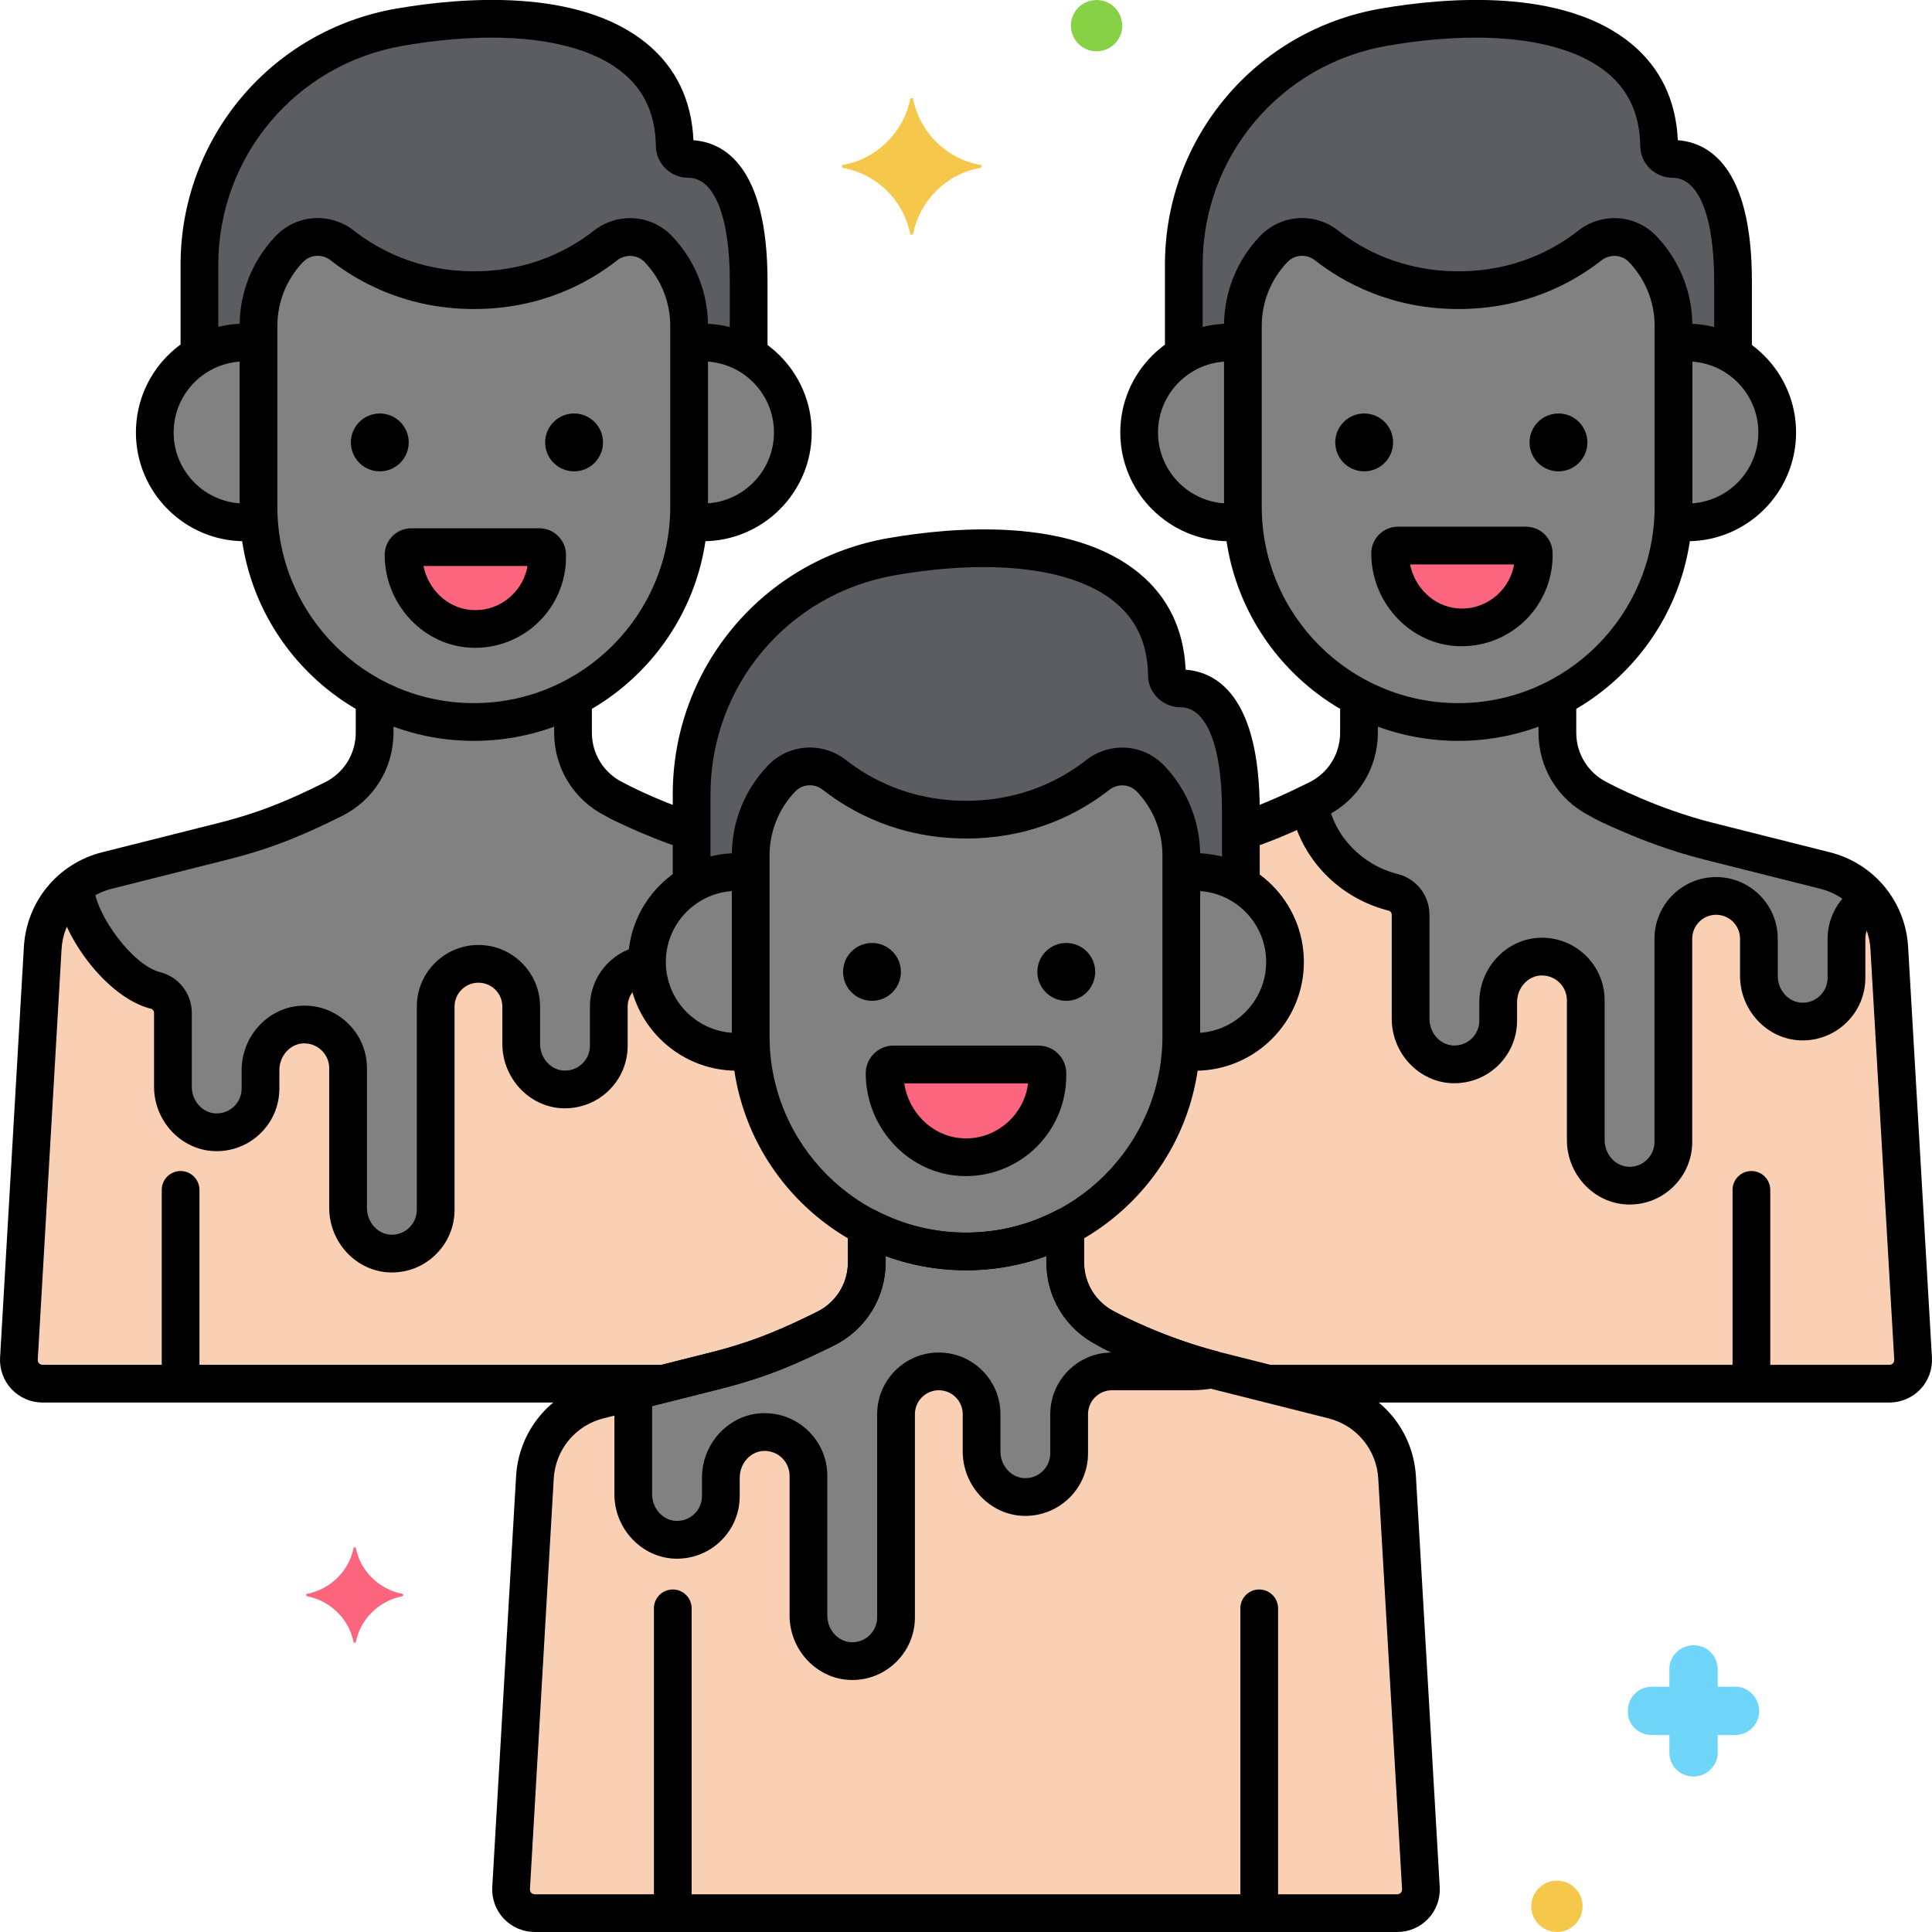 <svg enable-background="new 0 0 256 256" height="512" viewBox="0 0 256 256" width="512" xmlns="http://www.w3.org/2000/svg"><g id="Layer_49"><g><g><path d="m185.123 195.802c-.274-4.92-3.715-9.089-8.493-10.292l-15.447-3.888c-8.187-2.061-14.626-5.592-14.542-5.55-3.366-1.66-5.497-5.087-5.497-8.84v-4.643c-3.94 2.063-8.41 3.237-13.144 3.237-4.734 0-9.204-1.175-13.144-3.237v4.643c0 3.753-2.131 7.18-5.497 8.84-4.548 2.243-8.518 4.034-14.542 5.55l-15.447 3.888c-4.778 1.203-8.219 5.373-8.493 10.292l-3.154 54.394c-.1 1.794 1.328 3.304 3.125 3.304h114.304c1.797 0 3.225-1.51 3.125-3.304z" fill="#f9d0b4"/></g><g><g><path d="m250.341 125.644c-.274-4.92-3.715-9.089-8.493-10.292l-15.447-3.888c-8.187-2.061-14.626-5.592-14.542-5.551-3.366-1.66-5.497-5.087-5.497-8.84v-4.643c-3.94 2.063-8.41 3.237-13.144 3.237-4.734 0-9.204-1.175-13.144-3.237v4.643c0 3.753-2.131 7.18-5.497 8.84-3.347 1.65-6.387 3.055-10.156 4.286v7.02c3.499 2.075 5.853 5.879 5.853 10.242 0 6.579-5.333 11.912-11.912 11.912-.649 0-1.282-.066-1.903-.166v-.001c-.681 10.151-6.729 18.887-15.316 23.381h.001v4.643c0 3.753 2.131 7.18 5.497 8.84-.084-.041 6.355 3.49 14.542 5.55l6.836 1.72h82.351c1.797 0 3.225-1.51 3.125-3.304z" fill="#f9d0b4"/></g></g><g><g><path d="m94.817 181.622c6.024-1.516 9.994-3.308 14.542-5.55 3.366-1.66 5.497-5.087 5.497-8.84v-4.643h.001c-8.587-4.494-14.635-13.23-15.316-23.381-.621.1-1.253.166-1.903.166-6.579 0-11.912-5.333-11.912-11.912 0-4.39 2.381-8.215 5.916-10.281v-6.978c-6.017-1.983-10.287-4.324-10.219-4.291-3.366-1.66-5.497-5.087-5.497-8.84v-4.643c-3.94 2.063-8.41 3.237-13.144 3.237-4.734 0-9.204-1.175-13.144-3.237v4.643c0 3.753-2.131 7.18-5.497 8.84-4.548 2.242-8.518 4.034-14.542 5.55l-15.446 3.888c-4.778 1.203-8.219 5.373-8.493 10.292l-3.154 54.394c-.1 1.794 1.328 3.304 3.125 3.304h82.351z" fill="#f9d0b4"/></g></g><g><path d="m109.359 176.072c-4.548 2.242-8.518 4.034-14.542 5.55l-10.905 2.745v13.625c0 3.177 2.448 5.948 5.624 6.043 3.286.099 5.982-2.536 5.982-5.8v-2.435c0-3.177 2.448-5.948 5.625-6.043 3.286-.099 5.982 2.536 5.982 5.8v18.505c0 3.177 2.448 5.948 5.624 6.043 3.286.099 5.982-2.536 5.982-5.8v-26.919c0-3.13 2.537-5.667 5.667-5.667s5.667 2.537 5.667 5.667v4.935c0 3.177 2.448 5.948 5.624 6.043 3.286.099 5.982-2.536 5.982-5.8v-5.178c0-3.13 2.537-5.667 5.667-5.667h10.545c.911 0 1.804-.095 2.674-.263-7.883-2.078-13.995-5.424-13.914-5.383-3.366-1.66-5.497-5.087-5.497-8.84v-4.643c-3.94 2.063-8.41 3.237-13.144 3.237-4.734 0-9.204-1.175-13.144-3.237v4.643c-.002 3.751-2.133 7.179-5.499 8.839z" fill="#818182"/></g><g><path d="m91.643 117.182v-6.978c-6.017-1.983-10.287-4.324-10.219-4.291-3.366-1.66-5.497-5.087-5.497-8.84v-4.643c-3.94 2.063-8.41 3.237-13.144 3.237-4.734 0-9.204-1.175-13.144-3.237v4.643c0 3.753-2.131 7.18-5.497 8.84-4.548 2.242-8.518 4.034-14.542 5.55l-15.446 3.888c-1.566.395-2.985 1.113-4.2 2.067.046 4.582 5.691 12.572 10.655 13.824 1.357.342 2.302 1.568 2.302 2.967v9.782c0 3.177 2.448 5.948 5.624 6.043 3.286.099 5.982-2.536 5.982-5.8v-2.435c0-3.177 2.448-5.948 5.625-6.043 3.286-.099 5.982 2.536 5.982 5.8v18.505c0 3.177 2.448 5.948 5.624 6.043 3.286.099 5.982-2.536 5.982-5.8v-26.919c0-3.13 2.537-5.667 5.667-5.667s5.667 2.537 5.667 5.667v4.935c0 3.177 2.448 5.948 5.624 6.043 3.286.099 5.982-2.536 5.982-5.8v-5.178c0-2.929 2.222-5.338 5.072-5.635-.002-.096-.014-.19-.014-.287-.001-4.39 2.38-8.215 5.915-10.281z" fill="#818182"/></g><g><path d="m173.498 106.658c1.082 5.792 5.57 10.186 11.112 11.584 1.357.342 2.302 1.568 2.302 2.967v13.782c0 3.177 2.448 5.948 5.625 6.043 3.286.099 5.981-2.536 5.981-5.8v-2.435c0-3.177 2.448-5.948 5.625-6.043 3.286-.099 5.982 2.536 5.982 5.8v18.505c0 3.177 2.448 5.948 5.624 6.043 3.286.099 5.982-2.536 5.982-5.8v-26.919c0-3.13 2.537-5.667 5.667-5.667s5.667 2.537 5.667 5.667v4.935c0 3.177 2.448 5.948 5.624 6.043 3.286.099 5.982-2.536 5.982-5.8v-5.178c0-2.26 1.326-4.206 3.24-5.115-1.501-1.889-3.602-3.299-6.062-3.918l-15.447-3.888c-8.187-2.061-14.626-5.592-14.542-5.551-3.366-1.66-5.497-5.087-5.497-8.84v-4.643c-3.94 2.063-8.41 3.237-13.144 3.237-4.734 0-9.204-1.175-13.144-3.237v4.643c0 3.753-2.131 7.18-5.497 8.84-.372.183-.739.363-1.105.54.01.069.012.136.025.205z" fill="#818182"/></g><g><path d="m112.931 222.607c-.086 0-.172-.001-.258-.004-4.438-.133-8.05-3.965-8.05-8.542v-18.505c0-.901-.356-1.743-1.003-2.371s-1.498-.948-2.403-.931c-1.765.053-3.199 1.643-3.199 3.544v2.435c0 2.265-.896 4.381-2.521 5.958-1.627 1.578-3.778 2.4-6.037 2.341-4.438-.133-8.049-3.965-8.049-8.542v-13.625c0-1.146.778-2.145 1.89-2.424l10.905-2.745c5.967-1.502 9.892-3.32 14.047-5.368 2.531-1.249 4.104-3.777 4.104-6.598v-4.643c0-.875.457-1.686 1.206-2.139.747-.453 1.679-.482 2.453-.076 3.742 1.959 7.773 2.952 11.984 2.952 4.209 0 8.242-.993 11.985-2.952.773-.406 1.704-.376 2.454.076.748.453 1.205 1.264 1.205 2.139v4.643c0 2.822 1.572 5.351 4.103 6.598.043.021.086.043.127.067.303.163 6.038 3.221 13.318 5.141 1.127.297 1.899 1.335 1.861 2.5-.039 1.166-.879 2.149-2.023 2.371-1.058.205-2.116.309-3.148.309h-10.546c-1.746 0-3.167 1.421-3.167 3.167v5.178c0 2.265-.896 4.381-2.521 5.959-1.625 1.577-3.78 2.403-6.035 2.34-4.438-.133-8.049-3.965-8.049-8.542v-4.935c0-1.746-1.421-3.167-3.167-3.167s-3.167 1.421-3.167 3.167v26.919c0 2.265-.896 4.381-2.521 5.959-1.564 1.519-3.607 2.346-5.778 2.346zm-11.607-35.354c2.171 0 4.214.827 5.777 2.344 1.626 1.578 2.521 3.694 2.521 5.959v18.505c0 1.901 1.436 3.492 3.2 3.544.899.033 1.757-.303 2.403-.931s1.003-1.47 1.003-2.371v-26.919c0-4.503 3.664-8.167 8.167-8.167s8.167 3.664 8.167 8.167v4.935c0 1.901 1.435 3.492 3.199 3.544.908.034 1.757-.303 2.403-.931s1.003-1.47 1.003-2.371v-5.178c0-4.485 3.634-8.137 8.112-8.167-.826-.385-1.417-.689-1.845-.954-4.192-2.113-6.792-6.33-6.792-11.033v-.808c-6.811 2.502-14.483 2.5-21.288 0v.807c0 4.739-2.641 8.986-6.893 11.083-4.415 2.177-8.595 4.111-15.037 5.732l-9.016 2.269v11.676c0 1.901 1.435 3.492 3.199 3.544.902.021 1.758-.303 2.404-.931s1.003-1.47 1.003-2.371v-2.435c0-4.577 3.61-8.409 8.049-8.542.089.001.175 0 .261 0zm8.034-11.181h.01z"/></g><g><path d="m51.931 168.607c-.086 0-.172-.001-.258-.004-4.438-.133-8.05-3.965-8.05-8.542v-18.505c0-.901-.356-1.743-1.003-2.371-.646-.627-1.491-.952-2.403-.931-1.765.053-3.199 1.643-3.199 3.544v2.435c0 2.265-.896 4.381-2.521 5.958-1.626 1.578-3.79 2.405-6.037 2.341-4.438-.133-8.049-3.965-8.049-8.542v-9.782c0-.258-.17-.481-.413-.542-5.98-1.509-11.975-9.914-12.505-15.48-.132-1.375.877-2.595 2.251-2.726 1.386-.131 2.595.877 2.726 2.251.344 3.6 5.097 10.184 8.751 11.106 2.467.622 4.19 2.838 4.19 5.391v9.782c0 1.901 1.435 3.492 3.199 3.544.895.023 1.758-.304 2.404-.931.646-.628 1.003-1.47 1.003-2.371v-2.435c0-4.577 3.61-8.409 8.049-8.542 2.256-.076 4.409.763 6.035 2.34 1.626 1.578 2.521 3.694 2.521 5.959v18.505c0 1.901 1.436 3.492 3.2 3.544.906.029 1.757-.303 2.403-.931s1.003-1.47 1.003-2.371v-26.919c0-4.503 3.664-8.167 8.167-8.167s8.167 3.664 8.167 8.167v4.935c0 1.901 1.435 3.492 3.199 3.544.902.03 1.757-.303 2.403-.931s1.003-1.47 1.003-2.371v-5.178c0-3.877 2.757-7.245 6.555-8.006 1.345-.27 2.671.605 2.942 1.959s-.605 2.671-1.96 2.943c-1.47.295-2.537 1.6-2.537 3.104v5.178c0 2.265-.896 4.381-2.521 5.959-1.626 1.577-3.779 2.393-6.035 2.34-4.438-.133-8.049-3.965-8.049-8.542v-4.935c0-1.746-1.421-3.167-3.167-3.167s-3.167 1.421-3.167 3.167v26.919c0 2.265-.896 4.381-2.521 5.959-1.562 1.521-3.605 2.348-5.776 2.348z"/></g><g><path d="m215.931 159.607c-.086 0-.172-.001-.258-.004-4.438-.133-8.05-3.965-8.05-8.542v-18.505c0-.901-.356-1.743-1.003-2.371-.646-.627-1.489-.946-2.403-.931-1.765.053-3.199 1.643-3.199 3.544v2.435c0 2.265-.896 4.381-2.521 5.958-1.626 1.578-3.778 2.399-6.037 2.341-4.438-.133-8.049-3.965-8.049-8.542v-13.782c0-.258-.17-.481-.413-.542-6.647-1.678-11.733-6.996-12.957-13.55-.254-1.357.641-2.663 1.998-2.917 1.357-.25 2.663.641 2.916 1.999.867 4.642 4.505 8.418 9.266 9.62 2.467.622 4.19 2.838 4.19 5.391v13.782c0 1.901 1.435 3.492 3.199 3.544.895.02 1.757-.303 2.404-.931.646-.628 1.003-1.47 1.003-2.371v-2.435c0-4.577 3.61-8.409 8.049-8.542 2.249-.065 4.409.763 6.035 2.34s2.521 3.694 2.521 5.959v18.505c0 1.901 1.436 3.492 3.2 3.544.896.035 1.757-.303 2.403-.931s1.003-1.47 1.003-2.371v-26.919c0-4.503 3.664-8.167 8.167-8.167s8.167 3.664 8.167 8.167v4.935c0 1.901 1.435 3.492 3.199 3.544.904.036 1.757-.303 2.403-.931s1.003-1.47 1.003-2.371v-5.178c0-2.938 1.594-5.663 4.16-7.11 1.203-.679 2.727-.254 3.406.949.678 1.203.253 2.727-.949 3.405-.998.563-1.617 1.619-1.617 2.755v5.178c0 2.265-.896 4.381-2.521 5.959-1.626 1.577-3.786 2.404-6.035 2.34-4.438-.133-8.049-3.965-8.049-8.542v-4.935c0-1.746-1.421-3.167-3.167-3.167s-3.167 1.421-3.167 3.167v26.919c0 2.265-.896 4.381-2.521 5.959-1.562 1.521-3.605 2.348-5.776 2.348z"/></g><g><path d="m152.455 103.171c-1.866-1.957-4.899-2.137-7.025-.467-3.362 2.639-9.18 5.901-17.398 5.901-8.237 0-14.086-3.278-17.463-5.921-2.125-1.663-5.152-1.476-7.014.476l-.01.01c-2.616 2.744-4.076 6.389-4.076 10.18v23.944c0 15.692 12.839 28.53 28.53 28.53 15.692 0 28.53-12.839 28.53-28.53v-23.944c.001-3.79-1.458-7.436-4.074-10.179z" fill="#818182"/></g><g><path d="m87.237 33.013c-1.866-1.957-4.899-2.137-7.025-.467-3.362 2.639-9.18 5.901-17.398 5.901-8.237 0-14.086-3.278-17.463-5.921-2.125-1.663-5.152-1.476-7.014.476l-.01.01c-2.616 2.744-4.076 6.389-4.076 10.18v23.944c0 15.692 12.839 28.53 28.53 28.53 15.692 0 28.53-12.839 28.53-28.53v-23.943c.002-3.791-1.458-7.436-4.074-10.18z" fill="#818182"/></g><g><path d="m217.672 33.013c-1.866-1.957-4.899-2.137-7.025-.467-3.362 2.639-9.18 5.901-17.398 5.901-8.237 0-14.086-3.278-17.463-5.921-2.125-1.663-5.152-1.476-7.014.476l-.01.01c-2.616 2.744-4.076 6.389-4.076 10.18v23.944c0 15.692 12.839 28.53 28.53 28.53 15.692 0 28.53-12.839 28.53-28.53v-23.943c.002-3.791-1.457-7.436-4.074-10.18z" fill="#818182"/></g><g><path d="m158.361 115.551c-.623 0-1.234.053-1.831.145v21.599c0 .643-.029 1.28-.072 1.913.621.1 1.253.166 1.903.166 6.579 0 11.912-5.333 11.912-11.912s-5.333-11.911-11.912-11.911z" fill="#818182"/></g><g><path d="m99.47 137.295c0-2.956 0-15.722 0-21.599-.597-.093-1.208-.145-1.831-.145-6.579 0-11.912 5.333-11.912 11.912s5.333 11.912 11.912 11.912c.649 0 1.282-.066 1.903-.166-.043-.634-.072-1.271-.072-1.914z" fill="#818182"/></g><g><path d="m156.424 91.214c-.956 0-1.784-.737-1.797-1.692-.219-15.898-18.373-18.884-36.453-15.762-15.328 2.647-26.532 15.939-26.532 31.495v11.928c1.763-1.03 3.807-1.631 5.996-1.631.623 0 1.234.053 1.831.145v-2.345c0-3.791 1.459-7.437 4.076-10.18l.01-.01c1.862-1.953 4.889-2.139 7.014-.476 3.377 2.643 9.225 5.921 17.463 5.921 8.217 0 14.035-3.262 17.398-5.901 2.127-1.669 5.16-1.489 7.025.467 2.616 2.744 4.076 6.389 4.076 10.18v2.345c.597-.093 1.208-.145 1.831-.145 2.215 0 4.282.616 6.059 1.669 0-3.329 0-6.748 0-9.794-.001-14.236-5.141-16.214-7.997-16.214z" fill="#5b5d60"/></g><g><path d="m223.579 45.394c-.623 0-1.234.053-1.831.145v21.599c0 .643-.029 1.28-.072 1.913.621.1 1.253.166 1.903.166 6.579 0 11.912-5.333 11.912-11.912s-5.333-11.911-11.912-11.911z" fill="#818182"/></g><g><path d="m164.687 67.138c0-2.956 0-15.722 0-21.599-.597-.093-1.208-.145-1.831-.145-6.579 0-11.912 5.333-11.912 11.912s5.333 11.912 11.912 11.912c.649 0 1.282-.066 1.903-.166-.042-.635-.072-1.271-.072-1.914z" fill="#818182"/></g><g><path d="m221.642 21.057c-.955 0-1.784-.737-1.797-1.692-.219-15.898-18.373-18.885-36.453-15.763-15.328 2.647-26.532 15.939-26.532 31.495v11.928c1.763-1.03 3.807-1.631 5.996-1.631.623 0 1.234.053 1.831.145v-2.345c0-3.791 1.459-7.437 4.076-10.18l.01-.01c1.862-1.953 4.889-2.139 7.014-.476 3.377 2.643 9.225 5.921 17.463 5.921 8.217 0 14.035-3.262 17.398-5.901 2.127-1.669 5.16-1.489 7.025.467 2.616 2.744 4.076 6.389 4.076 10.18v2.345c.597-.093 1.208-.145 1.831-.145 2.215 0 4.282.616 6.059 1.669 0-3.329 0-6.748 0-9.794-.001-14.236-5.141-16.213-7.997-16.213z" fill="#5b5d60"/></g><g><path d="m93.144 45.394c-.623 0-1.234.053-1.831.145v21.599c0 .643-.029 1.28-.072 1.913.621.1 1.253.166 1.903.166 6.579 0 11.912-5.333 11.912-11.912s-5.334-11.911-11.912-11.911z" fill="#818182"/></g><g><path d="m34.252 67.138c0-2.956 0-15.722 0-21.599-.597-.093-1.208-.145-1.831-.145-6.579 0-11.912 5.333-11.912 11.912s5.333 11.912 11.912 11.912c.649 0 1.282-.066 1.903-.166-.043-.635-.072-1.271-.072-1.914z" fill="#818182"/></g><g><path d="m91.206 21.057c-.955 0-1.784-.737-1.797-1.692-.218-15.898-18.373-18.885-36.452-15.763-15.329 2.647-26.532 15.94-26.532 31.495v11.928c1.763-1.03 3.807-1.631 5.996-1.631.623 0 1.234.053 1.831.145v-2.345c0-3.791 1.459-7.437 4.076-10.18l.01-.01c1.862-1.953 4.889-2.139 7.014-.476 3.377 2.643 9.225 5.921 17.463 5.921 8.217 0 14.035-3.262 17.398-5.901 2.127-1.669 5.16-1.489 7.025.467 2.616 2.744 4.076 6.389 4.076 10.18v2.345c.597-.093 1.208-.145 1.831-.145 2.215 0 4.282.616 6.059 1.669 0-3.329 0-6.748 0-9.794-.001-14.236-5.142-16.213-7.998-16.213z" fill="#5b5d60"/></g><g><path d="m117.214 142.217c0 5.604 4.135 10.523 9.712 11.07 6.409.629 11.86-4.447 11.86-10.733v-.336c0-.645-.523-1.168-1.168-1.168h-19.236c-.645-.001-1.168.522-1.168 1.167z" fill="#fc657e"/></g><g><path d="m184.2 73.321c0 4.943 3.647 9.281 8.567 9.764 5.653.555 10.461-3.922 10.461-9.467v-.297c0-.569-.461-1.03-1.03-1.03h-16.967c-.57-.001-1.031.461-1.031 1.03z" fill="#fc657e"/></g><g><path d="m53.473 73.53c0 4.943 3.647 9.281 8.567 9.764 5.653.555 10.461-3.922 10.461-9.467v-.297c0-.569-.461-1.03-1.03-1.03h-16.968c-.569 0-1.03.461-1.03 1.03z" fill="#fc657e"/></g><g><path d="m53.35 211.2c-3.1-.6-5.6-3-6.2-6.1 0-.1-.3-.1-.3 0-.6 3.1-3.1 5.5-6.2 6.1-.1 0-.1.2 0 .3 3.1.6 5.6 3 6.2 6.1 0 .1.3.1.3 0 .6-3.1 3.1-5.5 6.2-6.1.1-.1.1-.3 0-.3z" fill="#fc657e"/></g><g><path d="m218.9 229.9h2.3v2.3c0 1.8 1.4 3.2 3.2 3.2 1.7 0 3.2-1.4 3.2-3.1v-.1-2.3h2.3c1.8 0 3.2-1.4 3.2-3.2 0-1.7-1.4-3.2-3.1-3.2h-.1-2.3v-2.3c0-1.8-1.4-3.2-3.2-3.2-1.7 0-3.2 1.4-3.2 3.1v.1 2.3h-2.3c-1.8 0-3.2 1.4-3.2 3.2-.1 1.7 1.3 3.2 3.2 3.2-.1 0-.1 0 0 0z" fill="#70d6f9"/></g><g><circle cx="206.3" cy="252.6" fill="#f5c84c" r="3.4"/></g><g><circle cx="145.3" cy="3.4" fill="#87d147" r="3.4"/></g><g><path d="m111.7 21.85c4.5-.8 8-4.3 8.9-8.7 0-.2.4-.2.4 0 .9 4.4 4.4 7.9 8.9 8.7.2 0 .2.3 0 .4-4.5.8-8 4.3-8.9 8.7 0 .2-.4.2-.4 0-.9-4.4-4.4-7.9-8.9-8.7-.2-.1-.2-.4 0-.4z" fill="#f5c84c"/></g><g><path d="m185.152 256h-114.304c-1.54 0-3.031-.642-4.09-1.761s-1.617-2.644-1.531-4.182l3.154-54.4c.337-6.04 4.508-11.094 10.379-12.572l15.446-3.888c5.969-1.502 9.893-3.32 14.047-5.369 2.531-1.248 4.104-3.776 4.104-6.598v-4.643c0-.875.457-1.686 1.206-2.139.747-.453 1.679-.482 2.453-.076 3.742 1.959 7.773 2.952 11.984 2.952s8.242-.993 11.984-2.952c.773-.406 1.705-.376 2.453.076.749.453 1.206 1.264 1.206 2.139v4.643c0 2.822 1.572 5.35 4.104 6.598.045.022.089.045.132.07.314.17 6.343 3.393 13.915 5.299l15.446 3.888c5.869 1.477 10.04 6.53 10.379 12.574l3.154 54.393c.086 1.544-.473 3.068-1.531 4.188s-2.55 1.76-4.09 1.76zm-67.796-89.576v.807c0 4.74-2.641 8.986-6.893 11.082-4.414 2.177-8.593 4.111-15.037 5.733l-15.446 3.888c-3.737.941-6.393 4.158-6.607 8.007l-3.154 54.4c-.013.218.087.372.172.462s.233.197.457.197h114.305c.224 0 .372-.107.457-.197s.185-.244.172-.468l-3.154-54.389c0-.001 0-.003 0-.005-.215-3.849-2.87-7.066-6.607-8.007l-15.446-3.888c-4.366-1.099-8.229-2.603-10.702-3.67-2.375-1.026-3.711-1.653-4.483-2.137-4.164-2.121-6.744-6.324-6.744-11.008v-.807c-6.809 2.501-14.483 2.501-21.29 0z"/></g><g><path d="m128 168.326c-17.11 0-31.03-13.92-31.03-31.03v-23.944c0-4.454 1.692-8.683 4.766-11.905 2.761-2.892 7.215-3.203 10.374-.729 3.142 2.458 8.454 5.389 15.922 5.389 7.452 0 12.735-2.919 15.854-5.368 3.164-2.485 7.625-2.179 10.378.708h.001c3.073 3.223 4.766 7.451 4.766 11.905v23.944c-.001 17.11-13.921 31.03-31.031 31.03zm-20.69-64.271c-.715 0-1.421.281-1.945.832-2.192 2.299-3.395 5.301-3.395 8.465v23.944c0 14.353 11.677 26.03 26.03 26.03s26.03-11.677 26.03-26.03v-23.944c0-3.163-1.202-6.166-3.384-8.455-.968-1.015-2.546-1.112-3.673-.227-3.74 2.936-10.063 6.435-18.942 6.435-8.893 0-15.242-3.508-19.004-6.452-.511-.401-1.118-.598-1.717-.598z"/></g><g><path d="m166.853 255.689c-1.381 0-2.5-1.119-2.5-2.5v-40.075c0-1.381 1.119-2.5 2.5-2.5s2.5 1.119 2.5 2.5v40.075c0 1.381-1.12 2.5-2.5 2.5z"/></g><g><path d="m89.147 255.689c-1.381 0-2.5-1.119-2.5-2.5v-40.075c0-1.381 1.119-2.5 2.5-2.5s2.5 1.119 2.5 2.5v40.075c0 1.381-1.119 2.5-2.5 2.5z"/></g><g><path d="m158.361 141.875c-.479 0-.959-.027-1.469-.084-1.373-.152-2.361-1.388-2.209-2.761.152-1.372 1.382-2.363 2.76-2.209.302.034.607.054.918.054 5.189 0 9.412-4.222 9.412-9.412s-4.223-9.412-9.412-9.412c-.216 0-.43.008-.642.023-1.384.101-2.573-.937-2.673-2.314s.937-2.574 2.313-2.673c.331-.024.664-.036 1.001-.036 7.947 0 14.412 6.465 14.412 14.412s-6.463 14.412-14.411 14.412z"/></g><g><path d="m97.639 141.875c-7.947 0-14.412-6.465-14.412-14.412s6.465-14.412 14.412-14.412c.461 0 .935.024 1.409.071 1.374.138 2.376 1.363 2.238 2.736-.138 1.374-1.357 2.374-2.736 2.239-.299-.03-.604-.047-.911-.047-5.189 0-9.412 4.222-9.412 9.412s4.223 9.412 9.412 9.412c.248 0 .493-.013.735-.035 1.378-.118 2.591.888 2.716 2.263.126 1.375-.888 2.591-2.263 2.716-.39.036-.788.057-1.188.057z"/></g><g><path d="m91.643 119.188c-1.381 0-2.5-1.119-2.5-2.5v-11.434c0-16.814 12.03-31.096 28.605-33.958 8.529-1.473 24.188-2.822 33.24 4.695 3.817 3.17 5.873 7.456 6.116 12.748 3.954.29 9.816 3.316 9.816 18.688v9.115c0 1.381-1.119 2.5-2.5 2.5s-2.5-1.119-2.5-2.5v-9.115c0-8.586-2.055-13.713-5.497-13.713-2.336 0-4.264-1.865-4.297-4.157-.057-4.167-1.475-7.346-4.333-9.72-5.484-4.554-16.126-5.873-29.194-3.615-14.172 2.447-24.457 14.657-24.457 29.031v11.434c.001 1.382-1.119 2.501-2.499 2.501z"/></g><g><path d="m193.218 98.168c-17.11 0-31.03-13.92-31.03-31.03v-23.945c0-4.454 1.692-8.683 4.766-11.905 2.761-2.893 7.215-3.203 10.374-.729 3.142 2.458 8.455 5.389 15.922 5.389 7.45 0 12.734-2.919 15.855-5.369 3.16-2.482 7.624-2.178 10.377.708h.001c3.073 3.223 4.766 7.451 4.766 11.905v23.944c-.001 17.112-13.921 31.032-31.031 31.032zm-20.691-64.271c-.715 0-1.421.281-1.945.832-2.192 2.299-3.395 5.301-3.395 8.465v23.944c0 14.353 11.677 26.03 26.03 26.03s26.03-11.677 26.03-26.03v-23.945c0-3.163-1.202-6.166-3.384-8.455-.969-1.014-2.546-1.109-3.673-.227-3.742 2.936-10.064 6.436-18.942 6.436-8.892 0-15.242-3.509-19.004-6.452-.511-.401-1.117-.598-1.717-.598z"/></g><g><path d="m232.07 185.146c-1.381 0-2.5-1.119-2.5-2.5v-24.978c0-1.381 1.119-2.5 2.5-2.5s2.5 1.119 2.5 2.5v24.978c0 1.38-1.119 2.5-2.5 2.5z"/></g><g><path d="m223.579 71.717c-.438 0-.868-.024-1.295-.066-1.374-.136-2.378-1.36-2.242-2.734s1.345-2.376 2.734-2.242c.265.026.531.042.803.042 5.189 0 9.411-4.222 9.411-9.412s-4.222-9.412-9.411-9.412c-.285 0-.566.014-.846.041-1.37.13-2.593-.881-2.722-2.257-.128-1.375.882-2.593 2.257-2.722.432-.04.869-.062 1.311-.062 7.946 0 14.411 6.465 14.411 14.412s-6.465 14.412-14.411 14.412z"/></g><g><path d="m162.856 71.717c-7.947 0-14.412-6.465-14.412-14.412s6.465-14.412 14.412-14.412c.534 0 1.085.032 1.636.096 1.371.159 2.354 1.4 2.195 2.771s-1.399 2.354-2.771 2.196c-.36-.042-.717-.063-1.06-.063-5.189 0-9.412 4.222-9.412 9.412 0 5.189 4.223 9.412 9.412 9.412.247 0 .49-.013.732-.035 1.377-.123 2.593.885 2.719 2.259.127 1.375-.885 2.592-2.26 2.719-.392.037-.789.057-1.191.057z"/></g><g><path d="m156.86 49.25c-1.381 0-2.5-1.119-2.5-2.5v-11.653c0-16.814 12.03-31.096 28.605-33.958 8.529-1.473 24.189-2.821 33.24 4.695 3.817 3.17 5.872 7.456 6.116 12.748 3.954.29 9.815 3.316 9.815 18.688v9.419c0 1.381-1.119 2.5-2.5 2.5s-2.5-1.119-2.5-2.5v-9.419c0-8.586-2.055-13.713-5.496-13.713-2.336 0-4.264-1.864-4.297-4.156-.057-4.167-1.475-7.346-4.333-9.72-5.482-4.554-16.124-5.871-29.194-3.615-14.172 2.447-24.457 14.657-24.457 29.031v11.653c.001 1.381-1.118 2.5-2.499 2.5z"/></g><g><path d="m62.782 98.168c-17.11 0-31.03-13.92-31.03-31.03v-23.945c0-4.454 1.692-8.683 4.766-11.905 2.76-2.893 7.214-3.202 10.375-.73 3.141 2.459 8.453 5.39 15.921 5.39 7.451 0 12.734-2.919 15.854-5.368 3.163-2.481 7.625-2.179 10.378.708h.001c3.073 3.223 4.766 7.451 4.766 11.905v23.944c-.001 17.111-13.92 31.031-31.031 31.031zm-20.69-64.271c-.715 0-1.421.281-1.945.832-2.192 2.299-3.395 5.301-3.395 8.465v23.944c0 14.353 11.677 26.03 26.03 26.03s26.03-11.677 26.03-26.03v-23.945c0-3.163-1.202-6.166-3.384-8.455-.969-1.014-2.546-1.109-3.673-.227-3.74 2.936-10.063 6.436-18.942 6.436-8.894 0-15.242-3.509-19.003-6.452-.512-.401-1.119-.598-1.718-.598z"/></g><g><path d="m23.93 185.146c-1.381 0-2.5-1.119-2.5-2.5v-24.978c0-1.381 1.119-2.5 2.5-2.5s2.5 1.119 2.5 2.5v24.978c0 1.38-1.119 2.5-2.5 2.5z"/></g><g><path d="m93.144 71.717c-.424 0-.841-.022-1.254-.063-1.374-.132-2.381-1.354-2.248-2.729.133-1.374 1.343-2.38 2.729-2.248.255.024.512.039.773.039 5.189 0 9.412-4.222 9.412-9.412s-4.223-9.412-9.412-9.412c-.243 0-.483.01-.721.03-1.374.12-2.583-.911-2.695-2.288-.113-1.376.911-2.583 2.287-2.695.372-.03.749-.046 1.129-.046 7.947 0 14.412 6.465 14.412 14.412s-6.465 14.412-14.412 14.412z"/></g><g><path d="m32.421 71.717c-7.946 0-14.411-6.465-14.411-14.412 0-8.401 7.211-15.19 15.794-14.343 1.374.136 2.377 1.361 2.24 2.735s-1.367 2.381-2.734 2.241c-.293-.029-.588-.045-.889-.045-5.189 0-9.411 4.222-9.411 9.412 0 5.189 4.222 9.412 9.411 9.412.309 0 .629-.02.98-.061 1.374-.166 2.613.821 2.774 2.192.16 1.371-.821 2.613-2.192 2.773-.546.065-1.057.096-1.562.096z"/></g><g><path d="m26.425 49.3c-1.381 0-2.5-1.119-2.5-2.5v-11.703c0-16.814 12.03-31.096 28.605-33.958 8.529-1.473 24.189-2.821 33.24 4.695 3.817 3.17 5.872 7.456 6.116 12.748 3.954.29 9.816 3.316 9.816 18.688v9.355c0 1.381-1.119 2.5-2.5 2.5s-2.5-1.119-2.5-2.5v-9.355c0-8.586-2.055-13.713-5.497-13.713-2.336 0-4.264-1.864-4.297-4.156-.057-4.167-1.475-7.346-4.333-9.72-5.481-4.555-16.123-5.871-29.193-3.616-14.172 2.448-24.457 14.657-24.457 29.032v11.703c0 1.381-1.119 2.5-2.5 2.5z"/></g><g><g><path d="m164.989 112.512c-1.043 0-2.016-.657-2.368-1.7-.442-1.308.26-2.727 1.567-3.169 3.251-1.098 5.962-2.333 9.282-3.971 2.531-1.248 4.104-3.776 4.104-6.598v-4.324c0-1.381 1.119-2.5 2.5-2.5s2.5 1.119 2.5 2.5v4.324c0 4.74-2.641 8.986-6.893 11.082-3.504 1.728-6.381 3.037-9.892 4.224-.265.089-.535.132-.8.132z"/></g><g><path d="m250.37 185.842h-81.901c-1.381 0-2.5-1.119-2.5-2.5s1.119-2.5 2.5-2.5h81.901c.224 0 .372-.107.457-.197s.185-.244.172-.468l-3.154-54.388c-.215-3.854-2.87-7.072-6.607-8.013l-15.446-3.888c-4.366-1.099-8.229-2.603-10.702-3.67-2.372-1.024-3.707-1.651-4.48-2.135-4.166-2.121-6.747-6.324-6.747-11.009v-4.22c0-1.381 1.119-2.5 2.5-2.5s2.5 1.119 2.5 2.5v4.22c0 2.822 1.572 5.35 4.104 6.598.044.021.087.044.129.068.31.167 6.354 3.396 13.918 5.3l15.446 3.888c5.871 1.478 10.042 6.533 10.379 12.578l3.154 54.389c.086 1.544-.473 3.068-1.531 4.188s-2.552 1.759-4.092 1.759z"/></g></g><g><g><path d="m91.257 112.577c-.264 0-.532-.042-.797-.131-3.085-1.037-5.687-2.152-7.325-2.904-1.362-.625-2.276-1.045-2.896-1.424-4.205-2.11-6.813-6.333-6.813-11.043v-4.105c0-1.381 1.119-2.5 2.5-2.5s2.5 1.119 2.5 2.5v4.105c0 2.822 1.572 5.35 4.104 6.598.044.021.087.044.13.069.245.132 4.046 2.168 9.395 3.966 1.309.44 2.013 1.857 1.573 3.166-.353 1.043-1.326 1.703-2.371 1.703z"/></g><g><path d="m87.5 185.842h-81.87c-1.54 0-3.031-.642-4.09-1.761s-1.617-2.644-1.531-4.182l3.154-54.4c.337-6.04 4.508-11.094 10.379-12.572l15.446-3.888c5.97-1.502 9.894-3.32 14.047-5.368 2.531-1.248 4.104-3.776 4.104-6.598v-4.137c0-1.381 1.119-2.5 2.5-2.5s2.5 1.119 2.5 2.5v4.137c0 4.74-2.641 8.986-6.893 11.082-4.414 2.177-8.592 4.11-15.037 5.732l-15.446 3.888c-3.737.941-6.393 4.159-6.607 8.007l-3.154 54.399c-.013.218.087.372.172.462s.233.197.457.197h81.869c1.381 0 2.5 1.119 2.5 2.5s-1.119 2.502-2.5 2.502z"/></g></g><g><circle cx="141.286" cy="128.78" r="3.833"/></g><g><circle cx="115.543" cy="128.78" r="3.833"/></g><g><circle cx="206.504" cy="58.622" r="3.833"/></g><g><circle cx="180.761" cy="58.622" r="3.833"/></g><g><circle cx="76.069" cy="58.622" r="3.833"/></g><g><circle cx="50.326" cy="58.622" r="3.833"/></g><g><path d="m127.974 155.838c-.43 0-.86-.021-1.291-.063-6.712-.659-11.969-6.614-11.969-13.558 0-2.022 1.646-3.668 3.668-3.668h19.236c2.022 0 3.668 1.646 3.668 3.668v.336c0 3.731-1.595 7.317-4.377 9.839-2.453 2.224-5.652 3.446-8.935 3.446zm-8.16-12.289c.581 3.808 3.604 6.881 7.356 7.25 2.354.236 4.623-.518 6.38-2.111 1.488-1.349 2.433-3.182 2.674-5.139zm17.804 0h.01z"/></g><g><path d="m193.689 85.63c-.389 0-.777-.019-1.167-.057-6.068-.596-10.822-5.978-10.822-12.252 0-1.947 1.584-3.53 3.53-3.53h16.967c1.946 0 3.53 1.583 3.53 3.53v.297c0 3.374-1.442 6.616-3.956 8.896-2.218 2.011-5.112 3.116-8.082 3.116zm-6.843-10.839c.613 3.07 3.102 5.506 6.165 5.806 1.998.198 3.916-.438 5.401-1.787 1.176-1.066 1.95-2.488 2.215-4.019zm15.351 0h.01z"/></g><g><path d="m62.963 85.84c-.389 0-.778-.019-1.168-.057-6.068-.596-10.822-5.978-10.822-12.252 0-1.947 1.584-3.53 3.53-3.53h16.967c1.946 0 3.53 1.583 3.53 3.53v.297c0 3.374-1.442 6.616-3.957 8.896-2.219 2.011-5.111 3.116-8.08 3.116zm-6.845-10.84c.613 3.07 3.102 5.506 6.165 5.806 2 .198 3.914-.438 5.401-1.787 1.176-1.066 1.951-2.488 2.215-4.02h-13.781zm15.352 0h.01z"/></g></g></g></svg>